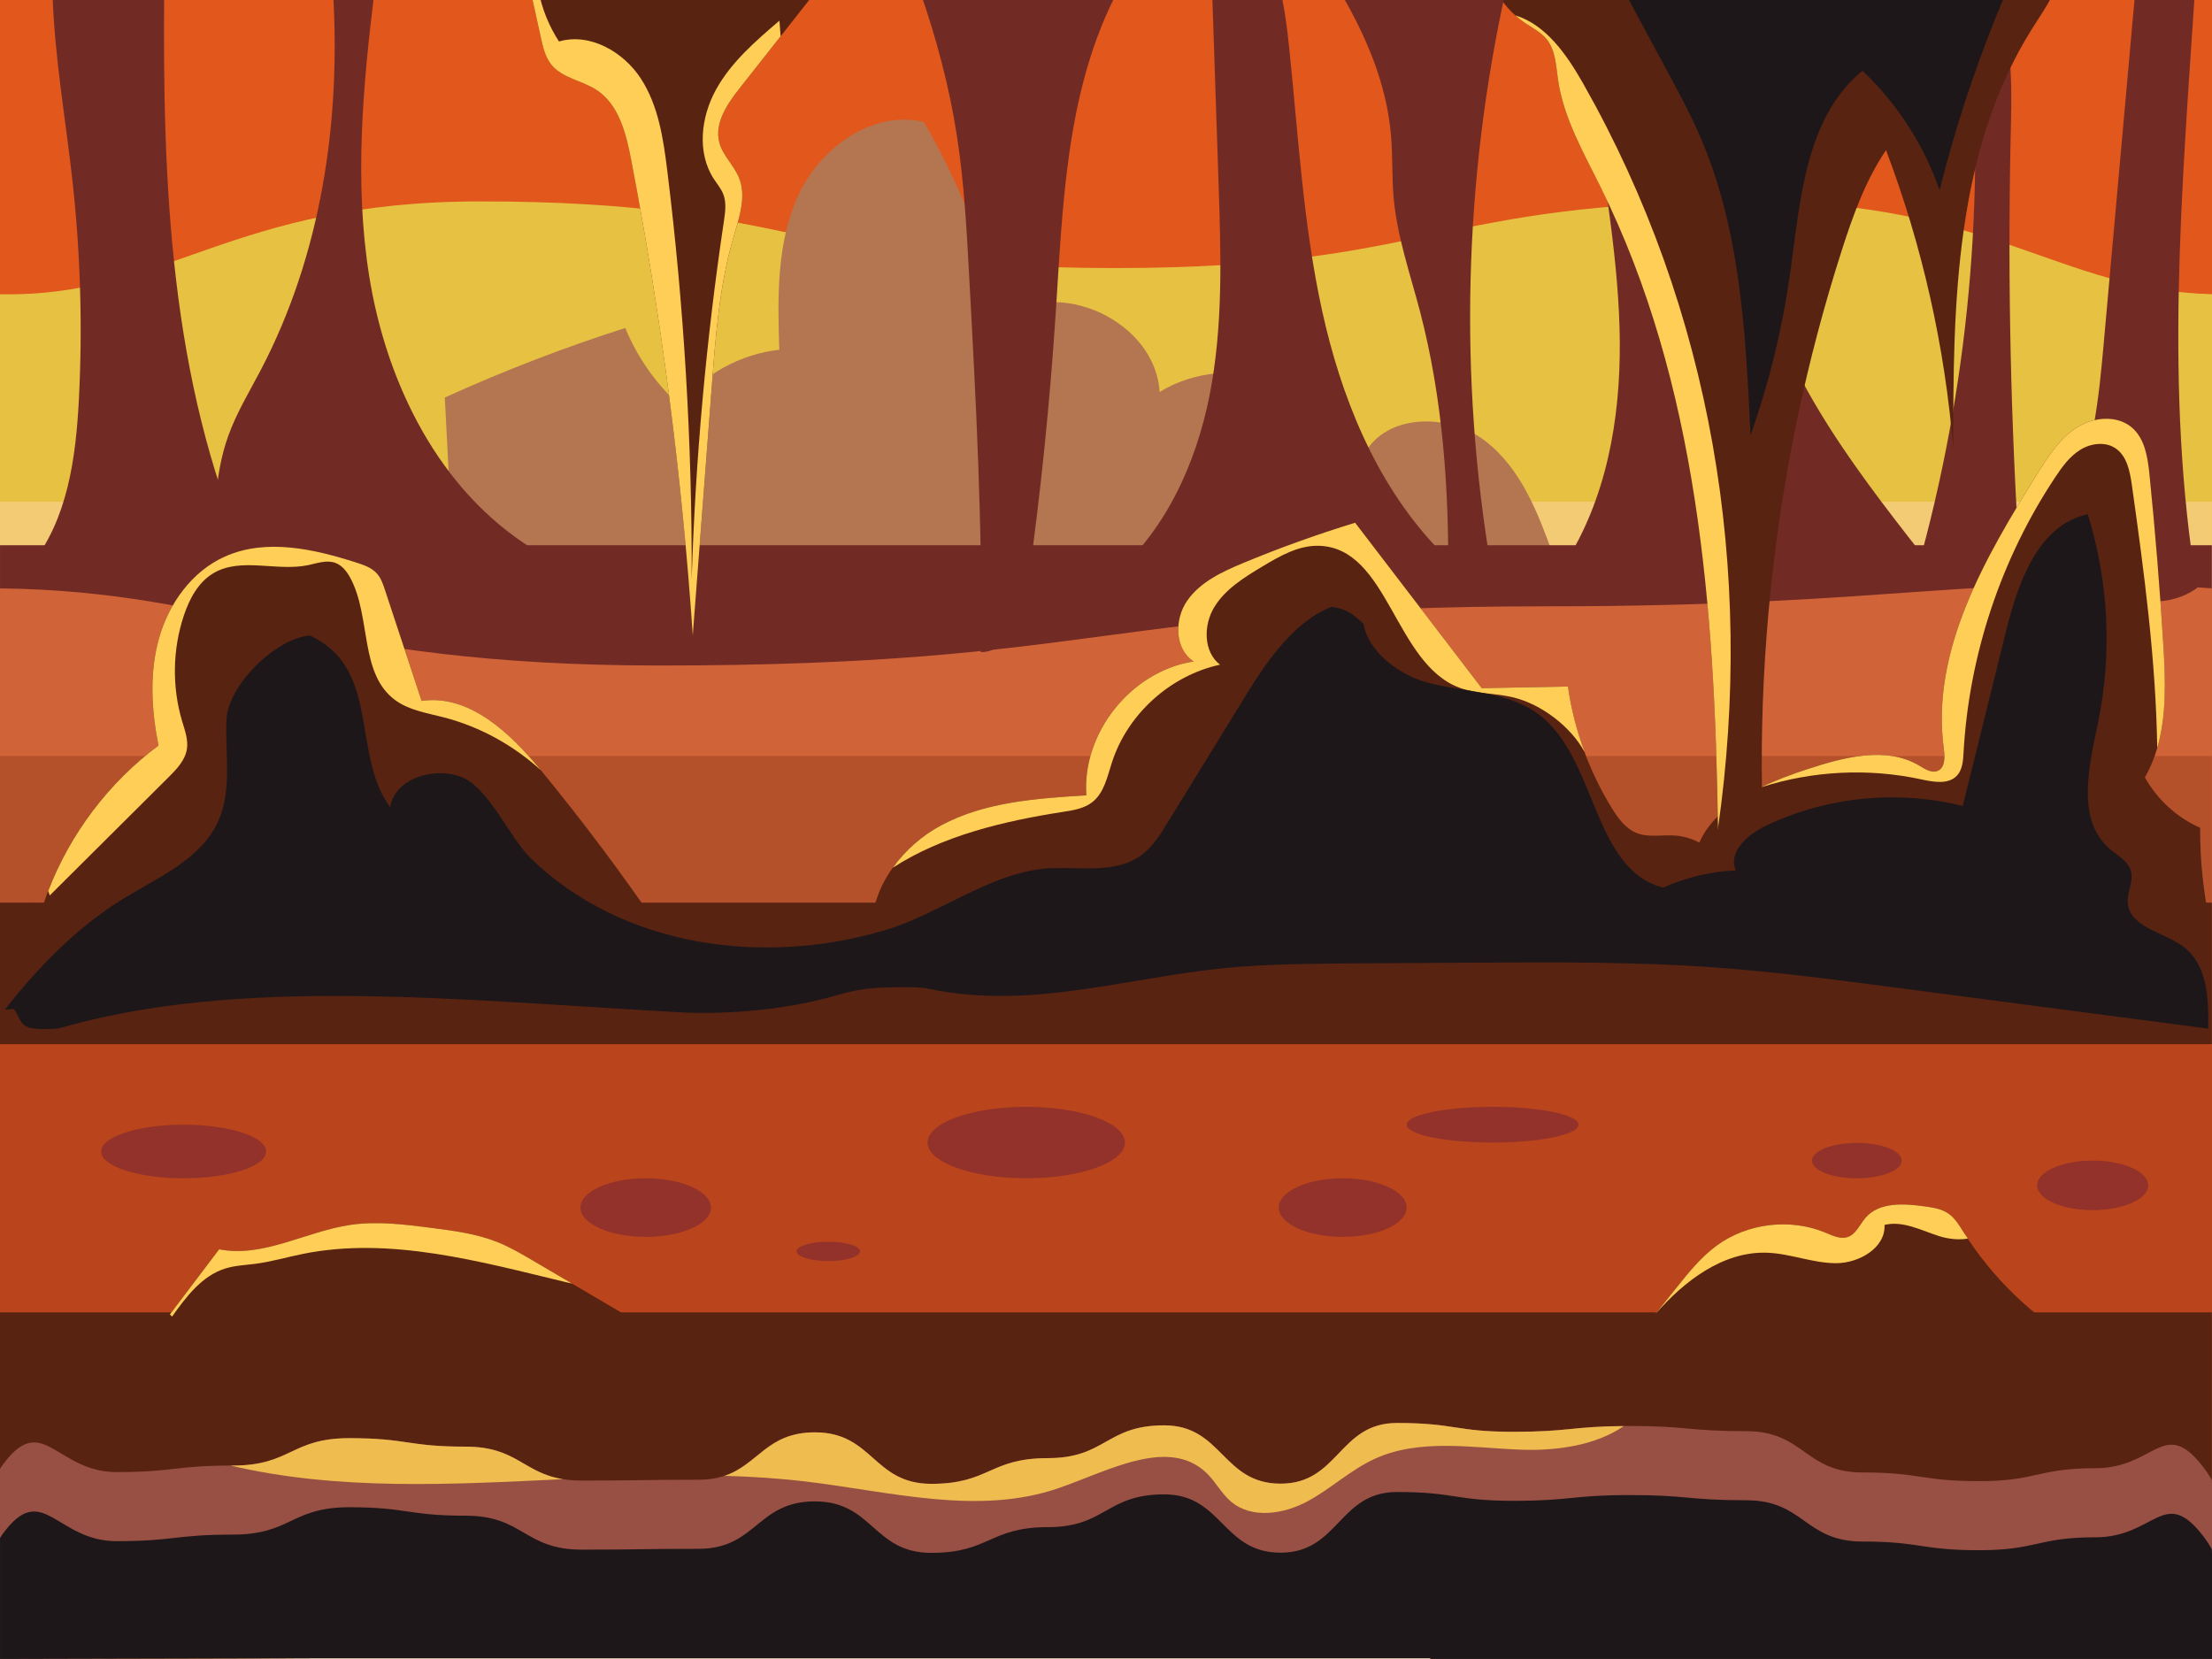 <?xml version="1.0" encoding="utf-8"?>
<!-- Generator: Adobe Illustrator 28.5.0, SVG Export Plug-In . SVG Version: 9.03 Build 54727)  -->
<svg version="1.0" id="Layer_1" xmlns="http://www.w3.org/2000/svg" xmlns:xlink="http://www.w3.org/1999/xlink" x="0px" y="0px"
	 viewBox="0 0 1200 900" style="enable-background:new 0 0 1200 900;" xml:space="preserve">
<style type="text/css">
	.st0{fill:#A4D5A1;}
	.st1{fill:#83C166;}
	.st2{fill:#89C691;}
	.st3{fill:#CEC77A;}
	.st4{fill:#4EA994;}
	.st5{fill:#30756C;}
	.st6{fill:#F0A628;}
	.st7{fill:#F2BC62;}
	.st8{fill:#D59429;}
	.st9{fill:#C84732;}
	.st10{fill:#DA98A4;}
	.st11{fill:#552733;}
	.st12{fill:#8F8532;}
	.st13{fill:#F26923;}
	.st14{fill:#E7C142;}
	.st15{fill:#E1571C;}
	.st16{fill:#F4CB75;}
	.st17{fill:#B47651;}
	.st18{fill:#712B24;}
	.st19{fill:#D16339;}
	.st20{fill:#B5512A;}
	.st21{fill:#592311;}
	.st22{fill:#BA441C;}
	.st23{fill:#995044;}
	.st24{fill:#EFBC50;}
	.st25{fill:#1E1719;}
	.st26{fill:#F6671E;}
	.st27{fill:#92322A;}
	.st28{fill:#FECE57;}
</style>
<polygon class="st0" points="0.01,-4.7 0.01,900 172.18,899.58 172.18,899.58 776.05,899.58 776.05,900 1200,900 1200,-4.7 "/>
<path class="st1" d="M0.01-4.7v164.35c90.59,1.62,124.58-50.38,260.53-50.38c172.22,0,172.22,36.16,344.43,36.16
	s172.21-36.16,344.42-36.16c130.88,0,167.25,48.2,250.61,50.34V-4.7H0.01z"/>
<rect x="0.02" y="272.19" class="st2" width="1199.92" height="476.28"/>
<rect x="0.02" y="295.79" class="st3" width="1199.92" height="452.68"/>
<path class="st4" d="M61.02,298.77c-16.7-14.14-17.97-42.72-2.59-58.28c15.38-15.55,44.12-14.77,58.61,1.6
	c17.31-12.59,44.4-8.87,57.63,7.92c16.69-22.46,58.81-15.65,67.48,10.92c13.07-22.42,52.09-21.51,64.1,1.49
	c-3.28-24.18,16.01-49.13,40.35-52.17s49.24,16.38,52.08,40.62c11.27-4.45,23.27-8.99,35.22-6.9c11.95,2.09,23.06,13.68,19.93,25.33
	c11.4-13.39,30.96-17.87,48.3-14.67s32.76,13.01,46.32,24.23c4.19,3.47,8.42,7.35,10.06,12.52c5.25,16.56-17.24,27.25-34.46,30.11
	c-25.34,4.22-53.04,8.05-75.31-4.68c-31.76,21.9-74.4,15.84-112.4,8.88c-34.15-6.25-68.3-12.51-102.51-18.4
	c-10.05-1.73-20.35-3.43-30.37-1.54c-8.09,1.53-15.54,5.31-23.26,8.18c-35.1,13.06-77.04,5.79-105.63-18.31l-13.56,3.14
	L61.02,298.77z"/>
<path class="st4" d="M1200,319.17c-125.1-8.69-170.35,9.75-359.52,9.75c-241.41,0-241.41,32.12-482.82,32.12
	c-188.19,0-233.99-40.44-357.65-41.84v238.35c126.48,16.5,166.45,14.75,357.66,14.75c241.41,0,241.41-32.12,482.82-32.12
	c189.13,0,234.43,40.84,359.5,41.86V319.17L1200,319.17z"/>
<rect x="0.02" y="410.14" class="st5" width="1199.92" height="419.76"/>
<rect x="0.02" y="489.68" class="st6" width="1199.92" height="340.22"/>
<path class="st7" d="M0.01,572.7c125.1-8.69,170.35,9.75,359.52,9.75c241.41,0,241.41,32.12,482.82,32.12
	c188.19,0,233.98-40.44,357.64-41.84v238.35c-126.48,16.5-166.45,14.75-357.66,14.75c-241.41,0-241.41-32.12-482.82-32.12
	c-189.13,0-234.43,40.84-359.5,41.86L0.01,572.7L0.01,572.7z"/>
<path class="st8" d="M0.01,583.41c125.1-8.69,170.35,9.75,359.52,9.75c241.41,0,241.41,32.12,482.82,32.12
	c188.19,0,233.98-40.44,357.64-41.84v238.35c-126.48,16.5-166.45,14.75-357.66,14.75c-241.41,0-241.41-32.12-482.82-32.12
	c-189.13,0-234.43,40.84-359.5,41.86L0.01,583.41L0.01,583.41z"/>
<path class="st9" d="M1199.93,803.03c-1.49-2.78-3.49-5.76-6.21-9.07c-19.98-24.34-25.32,2.55-56.9,2.55s-31.59,7.01-63.17,7.01
	s-31.58-4.7-63.16-4.7s-31.58-22.4-63.16-22.4s-31.58-2.82-63.16-2.82s-31.58,3.12-63.16,3.12s-31.58-4.78-63.15-4.78
	s-31.58,32.92-63.15,32.92s-31.57-31.64-63.15-31.64s-31.58,17.79-63.16,17.79s-31.58,13.95-63.16,13.95s-31.58-27.92-63.15-27.92
	s-31.58,25.73-63.15,25.73s-31.58,0.45-63.16,0.45s-31.58-18.42-63.15-18.42s-31.58-4.6-63.16-4.6s-31.58,14.86-63.15,14.86
	s-31.57,3.55-63.15,3.55s-39.53-31.12-59.49-6.78c-1.44,1.76-2.63,3.42-3.66,5.02v27.27l0,0v59.35v16.52l172.17-0.42h603.86v0.42
	H1200v-95.37l-0.06,0.05v-1.65L1199.93,803.03z"/>
<g>
	<path class="st10" d="M442.08,777.05c-25.99,0-30.6,17.42-49.02,23.59c14.88,0.42,29.71,1.36,44.45,3.13
		c45.76,5.48,93.25,18.56,136.8,3.54c26.97-9.31,59.62-27.94,80.2-8.24c5.01,4.8,8.2,11.32,13.54,15.75
		c11.17,9.26,28.24,6.61,41.05-0.23c12.81-6.84,23.56-17.19,36.78-23.21c24.26-11.06,52.37-5.95,79.04-4.93
		c19.28,0.74,40.8-2.25,55.99-12.8c-28.35,0.21-29.45,3.11-59.9,3.11s-31.58-4.78-63.15-4.78s-31.58,32.92-63.15,32.92
		s-31.57-31.64-63.15-31.64s-31.58,17.79-63.16,17.79S536.82,805,505.24,805s-31.58-27.92-63.15-27.92L442.08,777.05z"/>
	<path class="st10" d="M305.43,802.46c-21.71-3.49-25.12-17.65-52.81-17.65c-31.58,0-31.58-4.6-63.16-4.6s-31.58,14.86-63.15,14.86
		c-0.43,0-0.84,0-1.26,0C183.56,808.78,244.41,805.36,305.43,802.46z"/>
</g>
<path class="st11" d="M1199.93,840.5c-1.49-2.78-3.49-5.76-6.21-9.07c-19.98-24.34-25.32,2.55-56.9,2.55s-31.59,7.01-63.17,7.01
	s-31.58-4.7-63.16-4.7s-31.58-22.4-63.16-22.4s-31.58-2.82-63.16-2.82s-31.58,3.12-63.16,3.12s-31.58-4.78-63.15-4.78
	s-31.58,32.92-63.15,32.92s-31.57-31.64-63.15-31.64s-31.58,17.79-63.16,17.79s-31.58,13.95-63.16,13.95s-31.58-27.92-63.15-27.92
	s-31.58,25.73-63.15,25.73s-31.58,0.45-63.16,0.45s-31.58-18.42-63.15-18.42s-31.58-4.6-63.16-4.6s-31.58,14.86-63.15,14.86
	s-31.57,3.55-63.15,3.55s-39.53-31.12-59.49-6.78c-1.44,1.76-2.63,3.42-3.66,5.02v27.27l0,0v38.4l172.17-0.42h603.86v0.42H1200
	V842.1l-0.06,0.05L1199.93,840.5L1199.93,840.5z"/>
<path class="st4" d="M885.71,303.19c-10.37-10.81-5.79-28.39-0.4-42.34c2.33-6.02,4.89-12.31,9.96-16.33
	c8.27-6.55,22.15-3.99,27.5,5.09c29.12-28.64,80.57-30.62,111.83-4.31c5.6-19.43,16.66-39.1,35.49-46.68
	c18.83-7.59,45.23,3.81,46.11,24c19.9-5.82,43.29,4.67,52.08,23.36s1.9,43.28-15.35,54.75c2.48,2.29,4.97,4.58,7.45,6.87
	c-20.54,15.43-48.38,15.82-74.11,15.57c-34.82-0.34-69.64-0.68-104.46-1.03c-5.83-0.06-11.66-0.11-17.49-0.17
	c-9.9-0.1-19.79-0.19-29.68-0.57c-14.24-0.54-28.45-1.67-42.59-3.38L885.71,303.19L885.71,303.19z"/>
<path class="st12" d="M535.51,727.05c-2.36-17.83-8.58-35.15-18.11-50.44c11.8,0.1,23.45,5.51,31.09,14.45
	c2.25-6.2,5.38-12.09,9.25-17.43c2.59,6.53,5.17,13.06,7.76,19.59c4.43-6.74,11.44-11.76,19.27-13.8
	c-5.51,11.6-2.87,26.53,6.3,35.55c4.42-6.76,10.63-12.36,17.82-16.08c0.46,6.16,0.92,12.33,1.37,18.49
	c-18.27,9.81-39.48,14.13-60.16,12.26l-14.61-2.6L535.51,727.05z"/>
<path class="st5" d="M1121.51,423.3c10.54-11.89,7.74-33.9,0.75-49.41c-4.12-9.13-10.25-18.1-18.51-19.41s-17.27,9.83-13.53,19.22
	c-2.87-7.77-10.29-12.39-16.93-10.53s-11.81,10-11.81,18.58c-4.4-8.54-12.43-13.88-20.49-13.64c-8.06,0.24-15.88,6.06-19.95,14.85
	c-7.86-20.55-26.08-34-44.12-32.58c-8.06,0.64-16.41,4.42-21.23,12.6c-4.81,8.18-4.69,21.28,1.7,27.51
	c-8.99-5.98-20.95-6.67-28.65,1.68c-7.71,8.35-7.73,26.74,1.34,32.53c2.99,1.91,6.43,2.29,9.78,2.63
	c31.48,3.22,62.97,6.44,94.45,9.66c29.91,3.06,61.93,5.57,87.98-13.24l-0.77-0.46L1121.51,423.3z"/>
<path class="st5" d="M347.62,427.52c-18.52-16.48-13.61-46.97-1.31-68.45c7.24-12.65,18.02-25.07,32.54-26.88
	c14.52-1.81,30.36,13.62,23.79,26.63c5.05-10.77,18.09-17.16,29.75-14.59s20.76,13.85,20.76,25.74
	c7.73-11.82,21.84-19.23,36.02-18.89c14.17,0.33,27.92,8.4,35.07,20.57c13.82-28.46,45.85-47.1,77.56-45.13
	c14.17,0.88,28.86,6.12,37.32,17.46s8.25,29.48-2.99,38.11c15.8-8.28,36.82-9.24,50.37,2.33c13.55,11.57,13.58,37.04-2.35,45.06
	c-5.26,2.65-11.31,3.17-17.19,3.64c-55.35,4.46-110.69,8.92-166.04,13.38c-52.59,4.24-108.87,7.71-154.67-18.34L347.62,427.52
	L347.62,427.52z"/>
<path class="st6" d="M57.62,500.86c-15.72-13.98-11.55-39.85-1.11-58.07c6.14-10.73,15.29-21.27,27.61-22.81
	c12.32-1.53,25.76,11.55,20.19,22.59c4.29-9.14,15.35-14.56,25.24-12.38s17.61,11.75,17.61,21.84
	c6.56-10.03,18.53-16.31,30.55-16.03s23.69,7.12,29.76,17.45c11.72-24.15,38.9-39.96,65.8-38.29c12.02,0.75,24.48,5.2,31.66,14.81
	c7.18,9.62,7,25.01-2.53,32.33c13.4-7.03,31.24-7.84,42.73,1.98s11.52,31.42-1.99,38.23c-4.46,2.25-9.59,2.69-14.58,3.09
	c-46.95,3.78-93.91,7.57-140.86,11.35c-44.62,3.6-92.36,6.54-131.22-15.56l1.15-0.54L57.62,500.86z"/>
<path class="st13" d="M172.29,281.12v1.49V281.12z"/>
<path class="st11" d="M568.87,849.06c-8.36-38.36-16.66-78.77-4.98-116.26c-1.32,26.92,2.49,54.09,11.17,79.62
	c5.56,16.36,13.15,32.27,15.31,49.4l-21.5-12.77V849.06z"/>
<path class="st11" d="M1115.88,849.06c-8.36-38.36-16.66-78.77-4.98-116.26c-1.32,26.92,2.49,54.09,11.17,79.62
	c5.56,16.36,13.15,32.27,15.31,49.4l-21.5-12.77L1115.88,849.06z"/>
<ellipse class="st11" cx="556.74" cy="714.17" rx="53.54" ry="54.38"/>
<ellipse class="st11" cx="1121.25" cy="746.09" rx="36.1" ry="34.12"/>
<path class="st11" d="M243.3,853.48c-81.42-38.82-134.46-129.92-127.79-219.5c55.7,28.61,103.91,71.53,138.65,123.45
	c-2.37-45.67,15.48-92.03,47.91-124.44c14.62,34.1,21.18,71.59,19.02,108.6c29.47-36.83,70.88-64.06,116.49-76.6
	c-0.55,48.15-14.77,96.62-43.5,135.38c-28.73,38.75-72.42,67.08-120.33,73.96l-30.44-20.84L243.3,853.48z"/>
<path class="st11" d="M879.05,837.31c-56.37-16.96-99.67-70.42-104.34-128.82c38.77,12.92,74.13,35.81,101.72,65.83
	c-6.1-29.2,0.76-60.85,18.42-84.96c12.84,20.53,20.82,44.04,23.13,68.11c15.31-26.66,39.27-48.31,67.41-60.91
	c4.46,31.09,0.16,63.74-14.48,91.57c-14.64,27.82-39.96,50.41-70.15,59.59L879.05,837.31L879.05,837.31z"/>
<path class="st5" d="M799.6,414.02c-7.31-38.41-9.16-77.85-5.48-116.77c-45-1.4-89.92-4.99-134.57-10.74
	c25.48-6.67,50.96-13.34,76.44-20.01c-6.2-6.59-15.53-10.14-24.57-9.36c6.66-7.67,17.81-9.28,27.95-10.37
	c54.3-5.88,108.59-11.75,162.89-17.63c-8.62,8.82-19.48,15.44-31.3,19.08c35.01,9.15,70.68,15.81,106.65,19.92
	c-2.92,8.41-12.62,12.06-21.2,14.56c-44.23,12.9-89.22,23.24-134.66,30.95c-7.99,35.97-8.36,73.59-1.09,109.71l-21.05-9.33
	L799.6,414.02z"/>
<path class="st5" d="M185.58,426.7c-5.7-29.94-7.14-60.67-4.27-91.01c-35.07-1.09-69.39,8.51-104.88-8.37
	c19.86-5.2,39.72-10.4,59.57-15.59c-4.84-5.14-12.1-7.9-19.15-7.29c5.19-5.98,13.88-7.23,21.78-8.08
	c42.32-4.58,84.63-9.16,126.95-13.74c-6.72,6.87-15.19,12.04-24.39,14.87c27.29,7.13,55.09,12.32,83.11,15.52
	c-2.27,6.55-9.83,9.4-16.52,11.35c-34.47,10.06-69.54,18.11-104.95,24.12c-6.23,28.03-6.52,57.35-0.85,85.5l-16.41-7.27
	L185.58,426.7z"/>
<path class="st6" d="M752.29,518.45c-15.4-7.66-22.64-28.33-15.35-43.85c7.29-15.52,27.87-23.26,43.66-16.43
	c23.49-21.5,63.23-22.33,87.61-1.83c15.59-25.37,32.81-52.21,60.19-64.16s67.06,0.13,71.78,29.5c26.99-16.17,66.73-4.76,80.91,23.24
	c18.21-7.45,41.55-4.55,54.21,10.45c12.67,15,9.23,41.93-8.68,50.06c-6.03,2.74-12.82,3.23-19.43,3.69
	c-98.77,6.8-197.55,13.61-296.32,20.41l-58.56-11.08H752.29z"/>
<path class="st7" d="M253.78,584.77c-18.62-16.14-26.32-43.66-18.76-67.05c15.12,7.31,30.24,14.62,45.36,21.93
	c7.41-22.91,23.99-42.74,45.29-54.16c6.4,19.24,6.26,40.57-0.38,59.73c15.26-13.23,36.36-19.51,56.41-16.81
	c-2.57,28.97-25.95,54.87-54.62,60.53c-7.72,1.52-15.63,1.71-23.5,1.88c-11.85,0.27-23.71,0.54-35.56,0.8L253.78,584.77
	L253.78,584.77z"/>
<path class="st7" d="M816.02,621.7c-13.38-10.8-22.11-27.1-23.67-44.17c17-1.11,34.23,1.41,50.19,7.35
	c0.96-16.79,8.19-33.15,19.98-45.21c16.9,2.87,32.53,12.57,42.55,26.4c6.66-13.85,19.76-24.48,34.74-28.18
	c5.49,12.49,1.34,26.88-2.84,39.86c-4.67,14.46-10.57,30.4-24.27,37.1c-4.67,2.28-9.87,3.25-15.01,4.07
	c-25.26,4.03-50.99,5.13-76.5,3.27L816.02,621.7L816.02,621.7z"/>
<g>
	<g>
		<polygon class="st14" points="0.01,-4.7 0.01,899.99 172.18,899.57 172.18,899.57 776.04,899.57 776.04,899.99 1200,899.99 
			1200,-4.7 		"/>
		<path class="st15" d="M0.01-4.7v164.34c90.59,1.62,124.58-50.38,260.53-50.38c172.22,0,172.22,36.16,344.43,36.16
			c172.21,0,172.21-36.16,344.42-36.16c130.88,0,167.25,48.2,250.61,50.34V-4.7H0.01z"/>
		<rect x="0.01" y="272.19" class="st16" width="1199.92" height="476.28"/>
		<path class="st17" d="M245.83,302.91c-1.51-29.08-3.02-58.16-4.54-87.24c31.86-14.48,64.57-27.09,97.91-37.74
			c6.52,15.81,16.58,30.17,29.23,41.73c13.18-16.57,33.2-27.59,54.32-29.91c-0.89-28.39-1.55-57.96,10.33-83.79
			c11.88-25.83,40.36-46.49,68.11-39.77c19.28,33.15,33.55,69.18,42.17,106.5c31.01-22.84,83.54,1.67,85.72,39.99
			c37.18-23.05,93.02-6.38,111.31,33.22c12.02-21.6,45.51-21.84,65.19-6.8c19.68,15.03,28.96,39.6,37.3,62.85
			c-142.24-5.29-284.97,2.49-425.77,23.22c-58.23,8.57-123.44,17.81-171.04-16.64L245.83,302.91z"/>
		<rect x="0.01" y="295.79" class="st18" width="1199.92" height="452.68"/>
		<path class="st18" d="M661.08,99.76c1.28,38.25,2.53,76.89-4.85,114.45c-7.38,37.56-24.26,74.49-53.72,99.11l50.38,3.52
			c25.72-5.64,57.22-27.55,82.79-21.27c14.27,3.51,30.49,8.54,42.67,0.36c-32.55-35.05-50.98-81.07-61.18-127.69
			c-10.2-46.63-12.81-94.51-17.76-141.97c-1.08-10.36-2.36-20.83-4.69-30.97h-37.14C658.74,30.12,659.91,64.94,661.08,99.76z"/>
		<path class="st18" d="M28.47-4.7c0.89,34.49,7.11,68.85,10.89,103.25c4.31,39.17,5.46,78.68,3.44,118.03
			c-1.63,31.73-6.08,65.27-26.09,90.03l21.57-7.1c29.38,14.54,65.32,15.26,95.27,1.92C92.38,205.91,88.14,99.88,89.07-4.7H28.47z"/>
		<path class="st18" d="M1042.47,300.46c-39.02-49.73-79.01-102.23-90.53-164.27c-4.75-25.59-4.42-51.81-4.07-77.83
			c0.28-21.02,0.57-42.04,0.85-63.06h-72.9c-4.73,6.77-8.4,14.14-10.46,22.3c-3.39,13.51-1.91,27.71-0.14,41.52
			c5.37,41.96,13.16,83.8,13.51,126.1s-7.29,85.88-30.39,121.39l13.37,2.59c70.34-0.02,140.68-0.05,211.02-0.07
			c7.78,0,17.12-0.9,20.69-7.77c1.75-3.38,1.57-7.39,1.34-11.18c-4.38-74.54-5.65-149.26-3.81-223.91
			c0.59-23.84,0.23-50.38-9.83-70.97h-13.94C1077.67,97.38,1069.27,201.37,1042.47,300.46z"/>
		<path class="st18" d="M180.65-4.7c4.36,70.79-6.43,143.07-39.34,205.73c-6.15,11.71-13.07,23.1-17.52,35.55
			c-7.76,21.69-7.62,45.27-7.38,68.29c-0.33,5.69,7.71,7.26,13.42,6.75c52.95-4.7,105.89-9.4,158.84-14.1
			c-50.35-31.33-79.02-89.34-88.37-147.68c-8.18-51.07-3.47-103.07,2.86-154.55H180.65z"/>
		<path class="st19" d="M1200,319.17c-125.1-8.69-170.35,9.75-359.52,9.75c-241.41,0-241.41,32.12-482.83,32.12
			c-188.19,0-233.98-40.44-357.64-41.84v238.35c126.48,16.5,166.45,14.75,357.66,14.75c241.41,0,241.41-32.12,482.83-32.12
			c189.13,0,234.43,40.84,359.5,41.86V319.17z"/>
		<rect x="0.01" y="410.14" class="st20" width="1199.92" height="419.76"/>
		<rect x="0.01" y="489.68" class="st21" width="1199.92" height="340.22"/>
		<rect x="0.01" y="566.47" class="st22" width="1199.99" height="145.5"/>
		<path class="st23" d="M1199.93,803.02c-1.49-2.78-3.49-5.76-6.21-9.07c-19.98-24.34-25.32,2.55-56.9,2.55s-31.59,7.01-63.17,7.01
			c-31.58,0-31.58-4.7-63.17-4.7c-31.58,0-31.58-22.4-63.16-22.4s-31.58-2.82-63.16-2.82c-31.58,0-31.58,3.12-63.16,3.12
			c-31.58,0-31.58-4.78-63.15-4.78c-31.58,0-31.58,32.92-63.15,32.92c-31.57,0-31.57-31.64-63.15-31.64
			c-31.58,0-31.58,17.79-63.16,17.79c-31.58,0-31.58,13.95-63.16,13.95c-31.58,0-31.58-27.92-63.15-27.92
			c-31.58,0-31.58,25.73-63.15,25.73c-31.58,0-31.58,0.45-63.16,0.45c-31.58,0-31.58-18.42-63.15-18.42
			c-31.58,0-31.58-4.6-63.16-4.6c-31.58,0-31.58,14.86-63.15,14.86c-31.57,0-31.57,3.55-63.15,3.55c-31.57,0-39.53-31.12-59.49-6.78
			c-1.44,1.76-2.63,3.42-3.66,5.02v27.27c0,0,0,0,0,0l0,59.35v16.52l172.17-0.42h603.86v0.42H1200v-95.37l-0.06,0.05V803.02z"/>
		<g>
			<path class="st24" d="M442.08,777.04c-25.99,0-30.6,17.42-49.02,23.59c14.88,0.42,29.71,1.36,44.45,3.13
				c45.76,5.48,93.25,18.56,136.8,3.54c26.97-9.31,59.62-27.93,80.2-8.24c5.01,4.8,8.2,11.32,13.54,15.75
				c11.17,9.26,28.24,6.61,41.05-0.23c12.81-6.84,23.56-17.19,36.78-23.21c24.26-11.06,52.37-5.95,79.04-4.93
				c19.28,0.74,40.8-2.25,55.99-12.8c-28.35,0.21-29.45,3.11-59.9,3.11c-31.58,0-31.58-4.78-63.15-4.78
				c-31.58,0-31.58,32.92-63.15,32.92c-31.57,0-31.57-31.64-63.15-31.64c-31.58,0-31.58,17.79-63.16,17.79
				c-31.58,0-31.58,13.95-63.16,13.95C473.66,804.96,473.66,777.04,442.08,777.04z"/>
			<path class="st24" d="M305.43,802.45c-21.71-3.49-25.12-17.65-52.81-17.65c-31.58,0-31.58-4.6-63.16-4.6
				c-31.58,0-31.58,14.86-63.15,14.86c-0.43,0-0.84,0-1.26,0C183.56,808.77,244.41,805.35,305.43,802.45z"/>
		</g>
		<path class="st25" d="M1199.93,840.49c-1.49-2.78-3.49-5.76-6.21-9.07c-19.98-24.34-25.32,2.55-56.9,2.55s-31.59,7.01-63.17,7.01
			c-31.58,0-31.58-4.7-63.17-4.7c-31.58,0-31.58-22.4-63.16-22.4s-31.58-2.82-63.16-2.82c-31.58,0-31.58,3.12-63.16,3.12
			c-31.58,0-31.58-4.78-63.15-4.78c-31.58,0-31.58,32.92-63.15,32.92c-31.57,0-31.57-31.64-63.15-31.64
			c-31.58,0-31.58,17.79-63.16,17.79c-31.58,0-31.58,13.95-63.16,13.95c-31.58,0-31.58-27.92-63.15-27.92
			c-31.58,0-31.58,25.73-63.15,25.73c-31.58,0-31.58,0.45-63.16,0.45c-31.58,0-31.58-18.42-63.15-18.42
			c-31.58,0-31.58-4.6-63.16-4.6c-31.58,0-31.58,14.86-63.15,14.86c-31.57,0-31.57,3.55-63.15,3.55c-31.57,0-39.53-31.12-59.49-6.78
			c-1.44,1.76-2.63,3.42-3.66,5.02v27.27c0,0,0,0,0,0v38.4l172.17-0.42h603.86v0.42H1200V842.1l-0.06,0.05V840.49z"/>
		<path class="st26" d="M172.29,281.12c0,0.5,0,0.99,0,1.49V281.12z"/>
		<ellipse class="st27" cx="556.73" cy="619.83" rx="53.54" ry="19.38"/>
		<ellipse class="st27" cx="809.72" cy="610.14" rx="46.6" ry="9.69"/>
		<ellipse class="st27" cx="1007.34" cy="629.62" rx="24.32" ry="9.6"/>
		<ellipse class="st27" cx="99.62" cy="624.68" rx="44.74" ry="14.54"/>
		<ellipse class="st27" cx="350.3" cy="655.11" rx="35.4" ry="15.89"/>
		<ellipse class="st27" cx="449.36" cy="678.87" rx="17.2" ry="5.24"/>
		<ellipse class="st27" cx="728.42" cy="655.11" rx="34.7" ry="15.89"/>
		<ellipse class="st27" cx="1135.26" cy="643.05" rx="30.13" ry="13.44"/>
	</g>
	<path class="st21" d="M879.95,735.51c9.84-12.3,19.67-24.6,29.51-36.91c6.61-8.26,13.32-16.62,21.86-22.88
		c16.73-12.25,40.03-14.99,59.16-6.94c3.77,1.58,7.86,3.59,11.75,2.34c4.69-1.5,6.67-6.87,9.89-10.57
		c7.41-8.52,20.69-7.67,31.91-6.11c4.52,0.63,9.23,1.33,12.98,3.92c3.56,2.45,5.83,6.31,8.13,9.96
		c15.87,25.27,38.06,46.57,64.01,61.45c-17.1,10.96-39.28,7.74-59.43,4.96c-59.63-8.23-120.29-9.04-180.12-2.39l-16.58,4.34
		C873.03,737.58,879.95,734.6,879.95,735.51z"/>
	<path class="st21" d="M70.13,742.19c16.25-21.48,32.5-42.96,48.76-64.44c23.91,4.73,47.1-9.72,71.22-13.25
		c14.42-2.11,29.09-0.26,43.55,1.58c12.41,1.58,24.97,3.21,36.56,7.9c6.6,2.67,12.77,6.29,18.9,9.9
		c18.4,10.82,36.79,21.63,55.19,32.45c1.37,0.81,2.82,1.69,3.53,3.11c2.39,4.76-4.78,8.42-10.1,9.02
		c-80.11,9.03-160.21,18.06-240.32,27.09L70.13,742.19z"/>
	<path class="st21" d="M23.05,491.96c11.3-34.65,33.6-65.65,62.92-87.48c-3.8-19.21-5.01-39.34,0.29-58.19
		c5.3-18.85,17.82-36.33,35.77-44.36c22.24-9.94,48.15-4.16,71.36,3.29c4.05,1.3,8.28,2.77,11.1,5.94c2.21,2.48,3.31,5.73,4.35,8.88
		c6.63,20.07,13.25,40.15,19.88,60.22c26.33-3.85,48.71,18.07,65.53,38.59c22.26,27.16,43.31,55.28,63.09,84.28
		c-103.73,17.73-210.27,19.06-314.41,3.92l-24.79-17.63C18.14,490.32,23.05,491.05,23.05,491.96z"/>
	<path class="st21" d="M473.98,513.34c-5.71-26.27,12.83-52.96,36.65-65.65c23.81-12.69,51.74-14.59,78.7-16.23
		c-2.45-33.94,24.41-67.45,58.21-72.63c-10.39-6.71-10.56-22.81-3.52-32.95c7.04-10.14,18.91-15.68,30.34-20.44
		c19.88-8.27,40.17-15.57,60.77-21.87c22.9,29.92,45.8,59.83,68.69,89.75c15.59-0.3,31.17-0.6,46.76-0.9
		c3.29,23.31,11.46,45.93,23.84,66c3.41,5.53,7.5,11.16,13.57,13.53c6.51,2.54,13.83,0.79,20.8,1.33
		c26.04,2,38.11,32.49,44.32,57.72c-154.83,11.22-310,17.85-465.23,19.86l-30.02-30.57C457.87,499.38,474.18,514.23,473.98,513.34z"
		/>
	<path class="st21" d="M442.69-4.7H287.9c1.85,8.4,3.7,16.8,5.55,25.21c1.13,5.13,2.35,10.46,5.67,14.56
		c5.92,7.31,16.56,8.54,24.46,13.68c12.21,7.94,16.08,23.68,18.82,37.93c16.39,85.23,27.56,171.45,33.44,258.03
		c3.46-45.41,6.93-90.82,10.39-136.23c2.05-26.93,4.15-54.1,11.76-80.02c3.08-10.49,7.04-21.85,2.96-32
		c-2.72-6.77-8.75-12-10.67-19.04c-2.9-10.65,4.35-21.15,11.2-29.83C415.21,30.15,428.95,12.73,442.69-4.7z"/>
	<path class="st21" d="M1114.37-4.7H811.68c3.73,6.71,8.91,12.6,15.29,16.93c4.19,2.84,8.91,5.15,12.09,9.08
		c4.81,5.96,5.04,14.21,6.13,21.77c2.99,20.85,13.82,39.61,23.17,58.51c62.03,125.36,63.7,270.68,64.12,410.4
		c8.28-5.91,20.37-5.87,28.61,0.08c-13.83-126.39-0.72-255.62,38.21-376.71c6.03-18.77,12.79-37.57,23.86-53.91
		c19.74,52.14,32.07,107.06,36.51,162.6c-0.24-78.82,0.85-162.49,43.15-229.14C1106.87,8.53,1111.32,2.16,1114.37-4.7z"/>
	<path class="st18" d="M519.07,73.36c3.93,25.2,5.31,50.71,6.69,76.17c3.69,68.04,7.38,136.14,6.31,204.27
		c16.38-0.31,23.31-20.62,25.57-36.76c6.82-48.75,11.85-97.76,15.07-146.88c3.8-58.02,5.57-118.18,31.31-170.38
		c0.72-1.46,1.45-2.96,2.17-4.5H499.1C507.97,20.73,514.93,46.78,519.07,73.36z"/>
	<path class="st18" d="M726.9-4.7c14.34,24.5,25.42,50.37,27.74,78.4c0.92,11.14,0.42,22.37,1.4,33.51
		c1.84,20.93,8.86,41,14.2,61.33c12.51,47.62,15.9,97.2,15.39,146.41c7.81-2.01,15.62-4.03,23.43-6.04
		C791.39,205.16,794.1,98.07,816.76-4.7H726.9z"/>
	<path class="st18" d="M1158.37-4.7c-5.68,63.39-11.36,126.78-17.04,190.17c-2.67,29.77-5.53,60.26-18.43,87.26
		c-12.24,25.61-32.66,46.28-52.71,66.43l33.4-14.32c6.76,5.48,14.53,9.72,22.81,12.44c5.53-6.64,11.07-13.28,16.6-19.92
		c13.44,11.24,34.68,11.96,48.86,1.65c-17.73-106.73-8.27-215.55-1.13-323.7H1158.37z"/>
	<path class="st21" d="M1198.8,500.44c-3.57-16.87-5.33-34.12-5.22-51.36c-12.61-5.59-23.31-15.36-30-27.37
		c12.27-21.2,11.51-47.19,10.02-71.61c-1.89-30.86-4.39-61.69-7.51-92.45c-0.94-9.28-2.39-19.47-9.45-25.61
		c-8.21-7.15-21.34-5.79-30.46,0.18c-9.11,5.97-15.15,15.49-20.89,24.72c-28.44,45.64-58.02,96.19-50.78,149.41
		c0.59,4.38,0.77,10.06-3.3,11.83c-3.32,1.45-6.93-0.96-10.04-2.82c-17.99-10.74-40.95-4.52-60.89,1.99
		c-26.9,8.77-58.52,23.08-61.32,51.1c-0.84,8.42,1.26,16.83,3.35,25.03c1.29,0-11.9,5.54-10.62,5.54l49.02,20.93
		c11.48,5.2,24.58,5.02,37.18,4.63c65.02-2.01,129.93-7.18,194.45-15.41C1193.88,505.85,1196.1,502.89,1198.8,500.44z"/>
	<path class="st28" d="M423.48,19.67c-0.22-2.82-0.39-5.65-0.64-8.46c-12.96,11.08-26.2,22.5-34.42,37.41s-10.45,34.3-1.12,48.54
		c1.75,2.66,3.87,5.13,5.04,8.09c1.83,4.63,1.1,9.82,0.37,14.75c-9.62,64.36-15.46,129.28-17.48,194.31
		c0.28-74.07-4.14-148.15-13.23-221.66c-2.14-17.3-4.76-35.19-14.22-49.85c-9.46-14.67-27.73-25.19-44.54-20.3
		c-5.37-8.25-9.11-17.54-11.04-27.18h-4.31c1.85,8.4,3.7,16.8,5.55,25.21c1.13,5.13,2.35,10.46,5.67,14.56
		c5.92,7.31,16.56,8.54,24.46,13.68c12.21,7.94,16.08,23.68,18.82,37.93c16.39,85.23,27.56,171.45,33.44,258.03
		c3.46-45.41,6.93-90.82,10.39-136.23c2.05-26.93,4.15-54.1,11.76-80.02c3.08-10.49,7.04-21.85,2.96-32
		c-2.72-6.77-8.75-12-10.67-19.04c-2.9-10.65,4.35-21.15,11.2-29.83C408.81,38.28,416.15,28.97,423.48,19.67z"/>
	<path class="st28" d="M822.03,8.33c1.56,1.4,3.19,2.72,4.94,3.91c4.19,2.84,8.91,5.15,12.09,9.08c4.81,5.96,5.04,14.21,6.13,21.77
		c2.99,20.85,13.82,39.61,23.17,58.51c52.8,106.7,61.86,227.87,63.65,347.73c1.33,1.72-1.56-1.58,0,0
		c19.98-139.84-3.4-281.03-73.17-404.05C850.05,29.8,838.72,13.37,822.03,8.33z"/>
	<path class="st28" d="M289.12,683.87c-6.14-3.61-12.3-7.23-18.9-9.9c-11.59-4.69-24.15-6.31-36.56-7.9
		c-14.46-1.85-29.13-3.69-43.55-1.58c-24.12,3.53-47.31,17.98-71.22,13.25c-8.91,11.77-17.82,23.55-26.72,35.32l1.17,1.19
		c7.66-10.74,16.2-22.13,28.83-26.08c5.32-1.67,10.97-1.85,16.5-2.58c8.63-1.14,17.02-3.61,25.56-5.34
		c47.57-9.63,96.32,4.18,143.51,15.49c0.83,0.2,1.68,0.39,2.55,0.56C303.23,692.17,296.17,688.02,289.12,683.87z"/>
	<path class="st28" d="M1065.14,668.32c-2.29-3.66-4.57-7.51-8.13-9.96c-3.75-2.59-8.46-3.29-12.98-3.92
		c-11.21-1.56-24.5-2.41-31.91,6.11c-3.22,3.71-5.2,9.07-9.89,10.57c-3.89,1.25-7.98-0.76-11.75-2.34
		c-19.13-8.04-42.43-5.31-59.16,6.94c-8.54,6.26-15.26,14.62-21.86,22.88c-3.81,4.76-7.61,9.52-11.42,14.28l0,0.01
		c15.65-17.97,36.77-34.15,60.66-33.29c12.57,0.45,24.65,5.64,37.23,5.68c12.58,0.04,27.02-8.27,26.42-20.77
		c9.88-2.41,19.76,2.89,29.43,6.02c4.92,1.59,10.69,2.28,15.78,1.39C1066.76,670.72,1065.91,669.54,1065.14,668.32z"/>
	<path class="st28" d="M190.14,313.68c11.2,21.09,4.85,51.52,23.97,65.92c7.57,5.7,17.39,7.18,26.58,9.55
		c19.6,5.06,37.81,15.11,52.73,28.7c-16.72-20.23-38.79-41.38-64.7-37.6c-6.63-20.08-13.25-40.15-19.88-60.22
		c-1.04-3.15-2.13-6.4-4.35-8.88c-2.82-3.17-7.05-4.64-11.1-5.94c-23.2-7.45-49.12-13.24-71.36-3.29
		c-17.95,8.03-30.47,25.5-35.77,44.36c-5.3,18.85-4.09,38.99-0.29,58.19c-26.87,20-47.82,47.73-59.83,78.89l0.85,2.42
		c21.46-21.36,42.92-42.71,64.38-64.07c4.44-4.42,9.12-9.28,10.04-15.46c0.75-5.02-1.12-10.01-2.57-14.88
		c-5.59-18.68-5.26-39.07,0.94-57.56c3.01-8.99,7.79-17.98,15.97-22.84c14.89-8.85,34.2-0.87,51.19-4.34
		c4.97-1.02,10.16-3.01,14.93-1.29C185.65,306.71,188.26,310.15,190.14,313.68z"/>
	<path class="st28" d="M850.6,372.43c-15.59,0.3-31.17,0.6-46.76,0.9c-22.9-29.92-45.8-59.83-68.69-89.75
		c-20.6,6.3-40.89,13.6-60.77,21.87c-11.43,4.76-23.3,10.29-30.34,20.44c-7.04,10.14-6.88,26.24,3.52,32.95
		c-33.8,5.18-60.67,38.69-58.21,72.63c-26.96,1.64-54.89,3.54-78.7,16.23c-10.25,5.46-19.5,13.52-26.29,23.02
		c26.82-17.36,60.13-25.28,92.27-30.27c5.54-0.86,11.35-1.77,15.79-5.17c6.57-5.04,8.29-13.94,10.84-21.79
		c8.47-26.14,31.62-47.04,58.59-52.9c-9.07-7.04-9.06-21.43-3.11-31.22c5.95-9.79,16.18-16.08,26.02-22
		c9.53-5.73,19.76-11.64,30.88-11.28c37.59,1.22,40.81,63.68,75.97,76.94c9.37,3.53,19.79,2.92,29.51,5.34
		c14.88,3.7,30.81,15.44,38.54,29.63C855.37,396.5,852.31,384.56,850.6,372.43z"/>
	<path class="st25" d="M1184.9,513.89c-10.76-8.32-29.65-10.63-30.59-24.15c-0.41-5.84,3.32-11.7,1.69-17.33
		c-1.54-5.32-7.12-8.18-11.35-11.77c-18.43-15.64-11.43-44.65-6.53-68.25c7.78-37.45,5.86-76.86-5.5-113.39
		c-26.52,5.48-37.65,36.34-44.13,62.5c-7.91,31.91-15.81,63.83-23.72,95.74c-35.59-8.94-74.3-4.98-107.32,10.98
		c-9.59,4.64-20.15,14.26-15.79,23.94c-13.58,0.63-27.04,3.83-39.43,9.38c-38.94-10.26-35.66-71.27-68.38-94.65
		c-16.87-12.05-39.43-11.26-59.48-16.63c-15.9-4.26-32.21-17.04-34.66-31.8c-6.15-5.95-9.78-8.08-17.2-9.32
		c-19.06,7.18-33.97,27.48-45.3,45.91c-14.58,23.71-29.16,47.41-43.74,71.12c-4.14,6.74-8.47,13.67-14.97,18.21
		c-13.29,9.28-31.18,6.06-47.41,6.57c-32.06,1-60.22,24.51-90.94,33.66c-66.32,19.75-142.75,9.11-192.25-39.03
		c-11.38-11.07-22.96-38.74-37.9-44.2c-14.93-5.47-35.7,0.86-38.39,16.47c-21.17-28.87-4.89-75.33-43.52-93.12
		c-18.66,1.57-44.44,27.1-45.25,45.71c-0.8,18.61,3.19,38.27-4.55,55.23c-9.37,20.54-32.48,30.23-51.76,42.1
		c-25.01,15.4-45.75,36.86-63.9,59.89l4.91-0.25c5.45,7.81,1.77,12.08,23.84,10.62c98.95-28.57,215.19-15.62,336.57-8.91
		c27.13,1.5,59.77-1.5,85.83-9.15c9.12-2.68,17.47-4.11,26.98-4.27c5.48-0.09,17.07-0.52,22.43,0.61
		c59.66,12.6,112.9-8.27,173.77-12.14c20.69-1.32,41.44-1.44,62.17-1.57l60.89-0.36c43.13-0.26,86.31-0.51,129.34,2.54
		c33.33,2.37,66.48,6.72,99.61,11.07c56.32,7.39,112.64,14.79,168.96,22.18C1198.3,542.09,1197.56,523.67,1184.9,513.89z"/>
	<path class="st25" d="M881.18-4.7c8.1,15.07,16.21,30.14,24.31,45.22c5.76,10.72,11.53,21.45,16.41,32.59
		c22.27,50.82,25.16,107.64,27.74,163.02c10.08-28.4,17.28-57.81,21.47-87.64c5.56-39.59,8.22-84.75,39.29-110.1
		c18.88,17.87,33.35,40.32,41.81,64.84c9.21-36.86,21.41-72.97,36.34-107.92H881.18z"/>
	<path class="st28" d="M955.48,427.07c27.91-8.96,58.21-10.47,86.86-4.25c6.64,1.44,14.68,2.89,19.3-2.06
		c3.02-3.23,3.33-8.04,3.58-12.45c2.96-53.04,20.34-105.21,49.8-149.51c3.71-5.57,7.75-11.17,13.44-14.73
		c5.69-3.56,13.43-4.64,19.04-0.97c6.35,4.15,7.97,12.56,9.03,20.05c6.66,47.34,13.03,94.9,13.76,142.66
		c5.15-17.61,4.46-37.12,3.32-55.72c-1.89-30.86-4.39-61.69-7.51-92.45c-0.94-9.28-2.39-19.47-9.45-25.61
		c-8.21-7.15-21.34-5.79-30.46,0.18c-9.11,5.97-15.15,15.49-20.89,24.72c-28.44,45.64-58.02,96.19-50.78,149.41
		c0.59,4.38,0.77,10.06-3.3,11.83c-3.32,1.45-6.93-0.96-10.04-2.82c-17.99-10.74-40.95-4.52-60.89,1.99
		C972.14,419.99,963.56,423.17,955.48,427.07z"/>
</g>
</svg>
